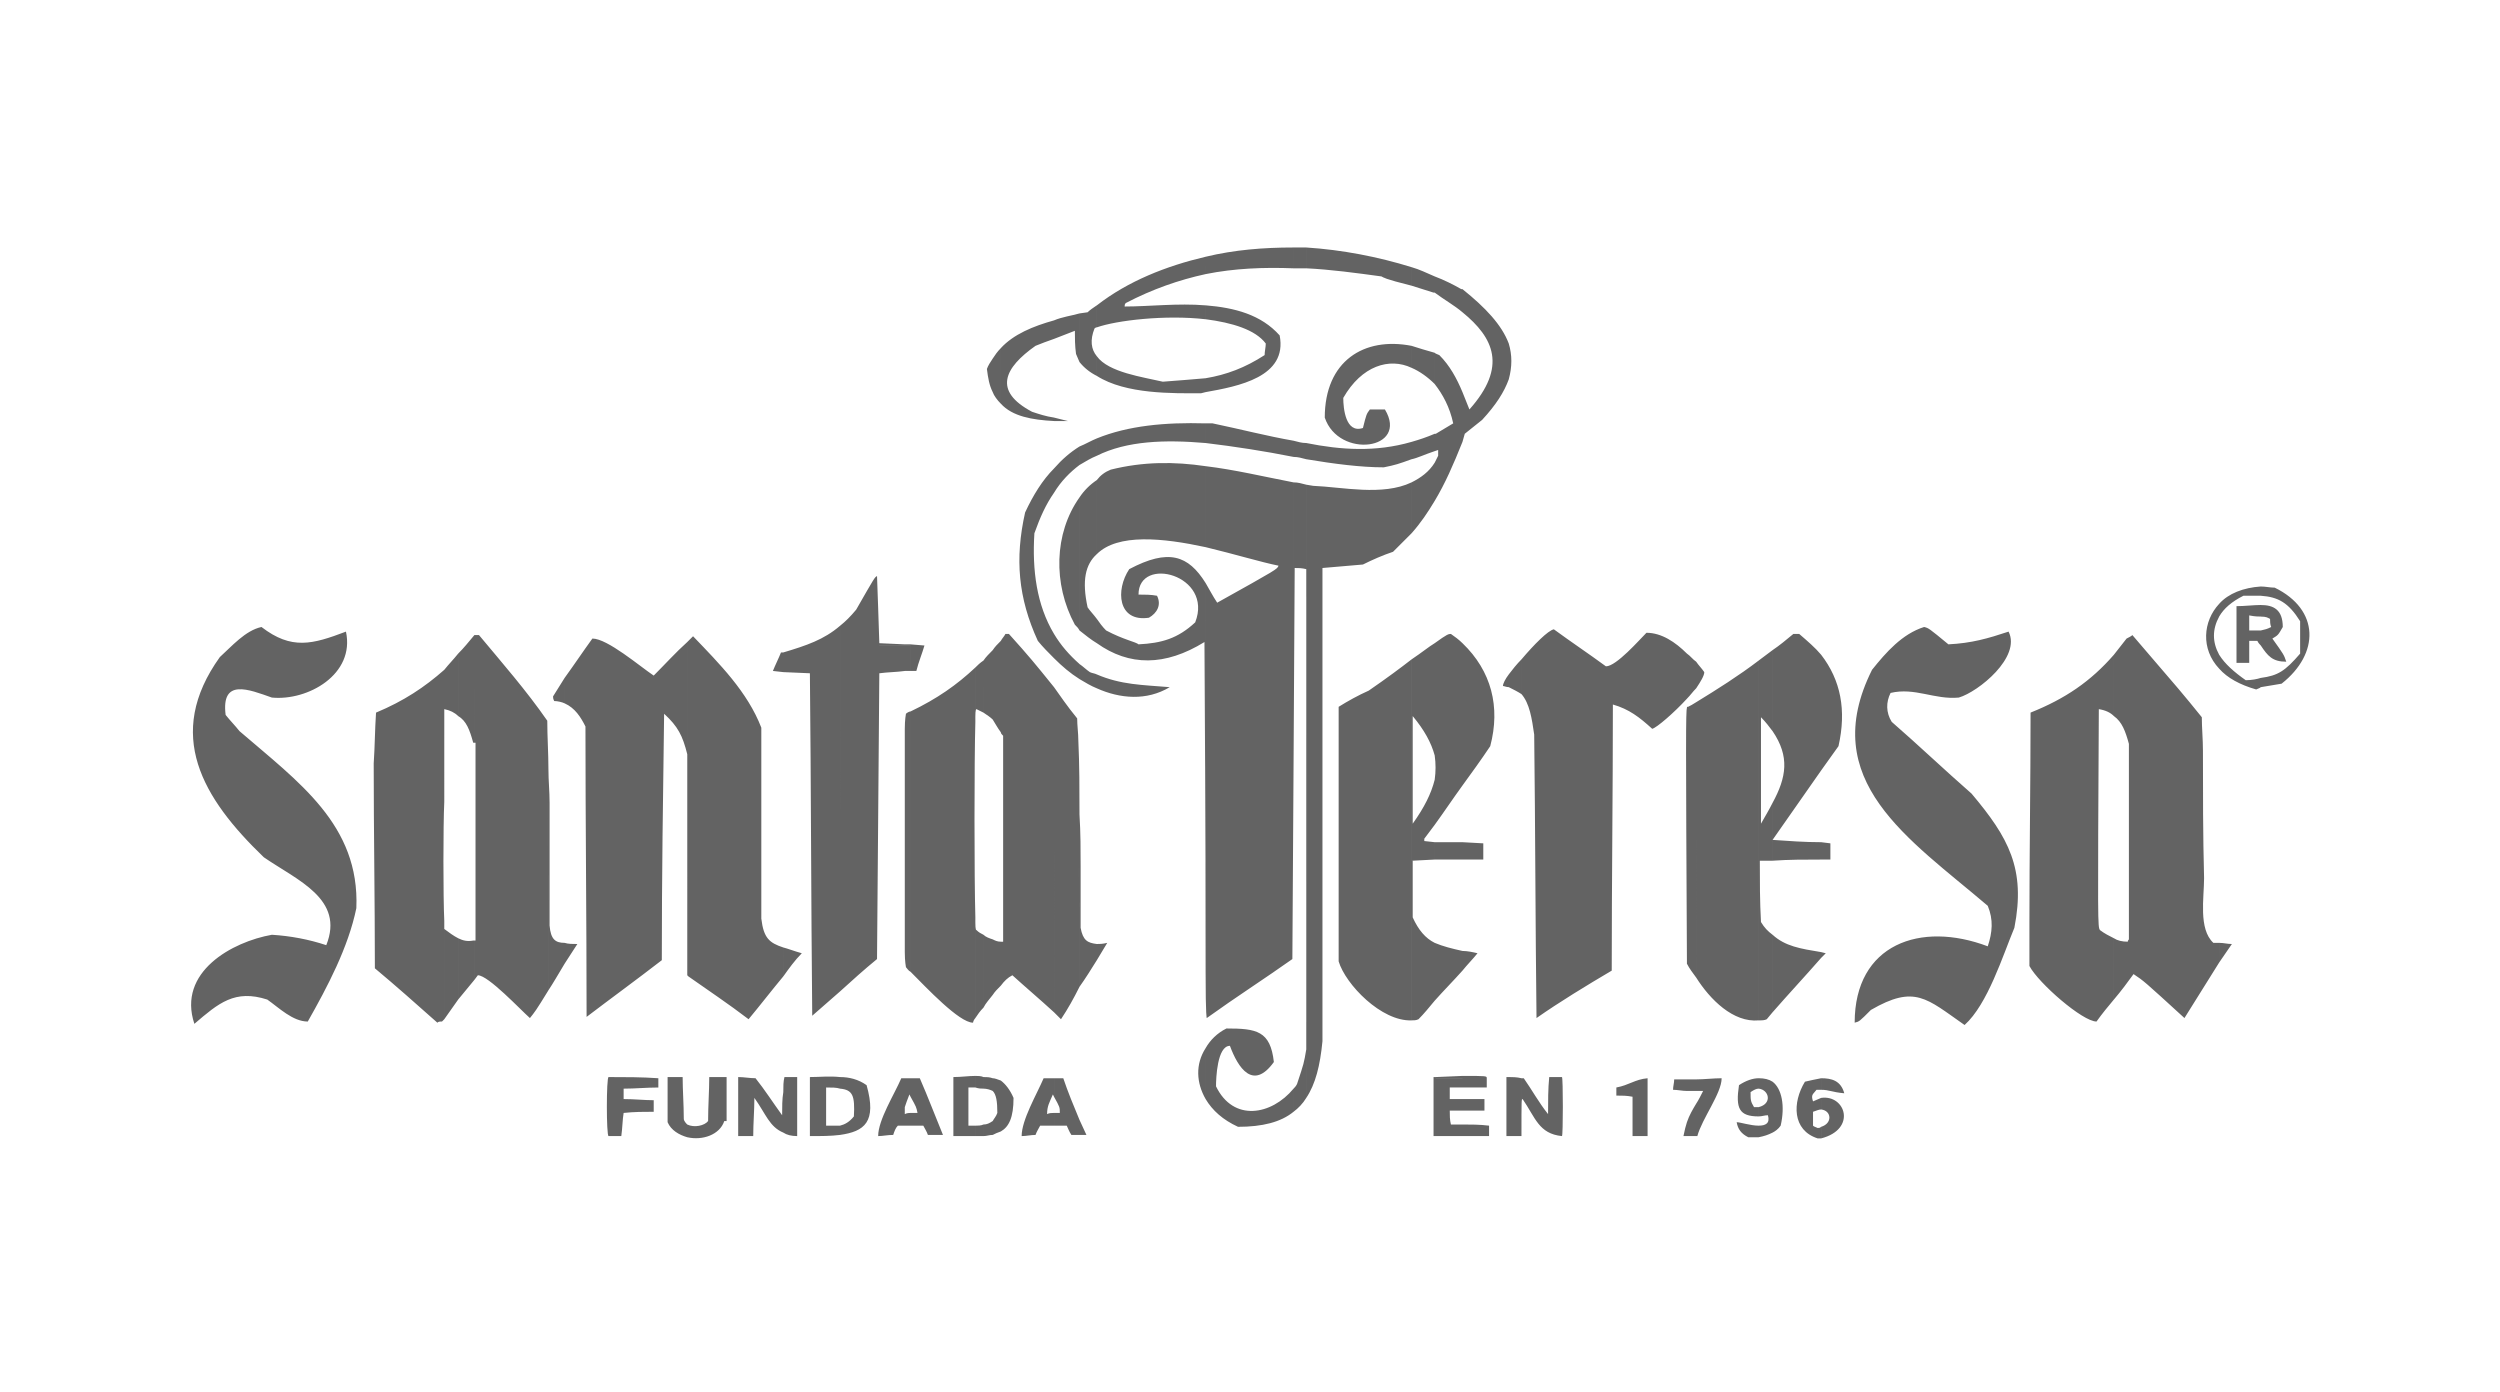 <?xml version="1.0" encoding="utf-8"?>
<!-- Generator: Adobe Illustrator 16.0.0, SVG Export Plug-In . SVG Version: 6.00 Build 0)  -->
<!DOCTYPE svg PUBLIC "-//W3C//DTD SVG 1.1//EN" "http://www.w3.org/Graphics/SVG/1.1/DTD/svg11.dtd">
<svg version="1.1" id="Capa_1" xmlns="http://www.w3.org/2000/svg" xmlns:xlink="http://www.w3.org/1999/xlink" x="0px" y="0px"
	 width="237px" height="132px" viewBox="0 0 237 132" enable-background="new 0 0 237 132" xml:space="preserve">
<g>
	<path fill-rule="evenodd" clip-rule="evenodd" fill="#636363" d="M214.324,65.143v-0.877c1.646-0.219,2.304-0.658,3.729-2.304
		c0-0.987,0-2.083,0-3.071c-1.098-1.755-2.084-2.304-3.729-2.413V55.6c0.438,0,0.878,0.109,1.317,0.109
		c4.277,2.084,4.277,6.252,0.656,9.104C215.642,64.923,214.983,65.033,214.324,65.143L214.324,65.143z M214.324,61.194
		c0.659,0.987,1.097,1.536,2.413,1.536c-0.219-0.658-0.219-0.658-1.316-2.194c0.549-0.329,0.549-0.329,0.987-1.096
		c0-1.646-0.878-2.084-2.084-2.084v1.098c0.55,0,0.659,0.109,0.878,0.219c0,0.219,0,0.548,0.109,0.768
		c-0.438,0.219-0.549,0.219-0.987,0.329V61.194z M214.324,55.6v0.877c-0.438,0-0.985,0-1.646,0
		c-1.096,0.548-1.863,1.207-2.303,1.975v-1.207C211.253,56.258,212.679,55.709,214.324,55.6L214.324,55.6z M214.324,57.354
		c-0.659,0-1.536,0.11-2.304,0.11c0,1.755,0,3.62,0,5.374c0.33,0,0.768,0,1.207,0c0-0.768,0-1.426,0-2.084c0.219,0,0.547,0,0.768,0
		c0.111,0.219,0.219,0.33,0.329,0.439v-1.426c-0.218,0-0.55,0-1.097,0c0-0.438,0-0.987,0-1.426c0.547,0.11,0.879,0.11,1.097,0.11
		V57.354L214.324,57.354z M214.324,64.265v0.877c-0.11,0.109-0.218,0.109-0.438,0.219c-1.535-0.438-2.742-1.096-3.51-1.974v-1.316
		c0.549,0.877,1.426,1.646,2.521,2.413C213.446,64.484,213.995,64.375,214.324,64.265L214.324,64.265z M210.376,91.248v-1.865
		c0.439,0,0.768,0.109,1.207,0.109L210.376,91.248z M210.376,57.245v1.207c-0.658,1.206-0.658,2.413,0,3.619v1.316
		C208.62,61.523,208.839,58.891,210.376,57.245L210.376,57.245z M210.376,89.383h-0.549c-1.426-1.316-0.88-4.277-0.88-6.143
		c-0.108-4.059-0.108-8.116-0.108-12.064c0-1.098-0.107-2.193-0.107-3.182c-1.866-2.303-1.866-2.303-6.582-7.788
		c-0.109,0.11-0.33,0.219-0.549,0.329c-0.438,0.549-0.768,0.988-1.205,1.536v5.813c0.768,0.548,1.095,1.426,1.424,2.633
		c0,6.142,0,12.284,0,18.536c0,0-0.109,0.109-0.109,0.22c-0.547,0-0.988-0.11-1.314-0.329v5.813
		c0.656-0.768,1.314-1.646,1.863-2.413c0.986,0.657,0.986,0.657,4.826,4.167c1.096-1.754,2.195-3.51,3.291-5.264V89.383z
		 M172.644,102.217c0.988,0,1.865,0.219,2.193,1.426c-1.205-0.11-1.426-0.33-2.193-0.33V102.217L172.644,102.217z M172.644,104.08
		c2.303-0.328,3.4,2.963,0,3.84v-1.098c1.097-0.329,0.988-1.535,0-1.645V104.08L172.644,104.08z M200.396,62.071v5.813
		c-0.33-0.329-0.768-0.549-1.428-0.658c-0.107,20.621-0.107,20.621,0.111,20.949c0.438,0.33,0.875,0.549,1.316,0.769v5.813
		c-0.549,0.657-1.098,1.315-1.646,2.084c-1.316,0-5.484-3.62-6.361-5.266c0-1.316,0-2.742,0-4.058c0-6.69,0.109-13.272,0.109-19.963
		C195.788,66.239,198.199,64.594,200.396,62.071L200.396,62.071z M172.644,90.809V90.26l0.439,0.109L172.644,90.809L172.644,90.809z
		 M172.644,81.486v-1.537h0.877c0,0.439,0,0.988,0,1.537H172.644L172.644,81.486z M172.644,79.949h0.877l-0.877-0.109V79.949
		L172.644,79.949z M172.644,73.039V62.071c1.865,2.413,2.412,5.265,1.645,8.665C173.74,71.504,173.192,72.271,172.644,73.039
		L172.644,73.039z M186.242,97.171c2.196-1.975,3.622-6.582,4.72-9.214c1.096-5.594-0.549-8.556-4.059-12.723
		c-2.633-2.305-5.045-4.607-7.568-6.802c-0.549-0.877-0.549-1.864-0.109-2.742c2.303-0.548,4.168,0.659,6.471,0.439
		c1.865-0.549,5.924-3.839,4.717-6.252c-1.975,0.657-3.51,1.096-5.705,1.207c-1.863-1.536-1.863-1.536-2.303-1.646
		c-2.083,0.658-3.619,2.413-4.936,4.059c-5.264,10.53,3.512,16.013,10.969,22.375c0.549,1.316,0.439,2.522,0,3.839
		c-6.361-2.413-12.616-0.22-12.616,7.239c0.442-0.109,0.442-0.109,1.538-1.207C181.528,93.332,182.626,94.647,186.242,97.171z
		 M172.315,107.92c-2.414-0.769-2.414-3.4-1.207-5.375c0.439-0.109,0.988-0.219,1.535-0.328v1.096c-0.11,0-0.328,0-0.438,0
		c-0.33,0.439-0.55,0.439-0.33,1.098c0.221-0.11,0.549-0.22,0.768-0.33v1.098c-0.219,0-0.438,0.109-0.768,0.219
		c0,0.439,0,0.878,0,1.316c0.109,0.109,0.221,0.109,0.439,0.219c0.109,0,0.218,0,0.328-0.109v1.098
		C172.533,107.92,172.425,107.92,172.315,107.92L172.315,107.92z M172.644,62.071v10.968c-1.535,2.195-3.071,4.389-4.605,6.582
		v-3.51c1.314-2.414,1.645-4.388,0-6.801v-7.678c0.656-0.439,1.314-0.987,1.973-1.536c0.219,0,0.33,0,0.551,0
		C171.329,60.755,172.097,61.413,172.644,62.071L172.644,62.071z M172.644,79.84v0.109c-3.291-0.109-4.387-0.109-4.605-0.219v-0.109
		C169.572,79.73,171.108,79.84,172.644,79.84L172.644,79.84z M172.644,79.949c-3.291-0.109-4.387-0.109-4.605-0.219v1.865
		c1.534-0.109,3.07-0.109,4.605-0.109V79.949L172.644,79.949z M172.644,90.26v0.549c-1.535,1.756-3.071,3.4-4.605,5.155v-7.349
		C169.242,89.712,170.669,89.932,172.644,90.26L172.644,90.26z M168.038,107.371v-4.826c0.877,0.658,1.204,2.304,0.768,4.168
		C168.585,107.043,168.257,107.262,168.038,107.371z M168.038,61.633v7.678c-0.33-0.439-0.658-0.878-1.098-1.316
		c0,3.291,0,6.691,0,10.091c0.439-0.768,0.768-1.315,1.098-1.974v3.51l0,0c-0.111,0.109-0.111,0.109,0,0.109v1.865h-1.207
		c0,1.974,0,3.838,0.109,5.813c0.33,0.549,0.658,0.878,1.098,1.207v7.349l-0.549,0.659c-0.219,0.109-0.439,0.109-0.768,0.109V62.62
		C167.158,62.291,167.599,61.961,168.038,61.633L168.038,61.633z M168.038,79.621L168.038,79.621c-0.111,0.109-0.111,0.109,0,0.109
		V79.621L168.038,79.621z M168.038,102.545v4.826c-0.439,0.22-0.768,0.33-1.316,0.439v-1.098c0.658,0,1.096-0.22,0.877-0.987
		c-0.328,0-0.549,0.11-0.877,0.11v-0.878c1.316-0.329,0.986-1.646,0-1.755v-0.986C167.271,102.217,167.708,102.326,168.038,102.545z
		 M166.722,62.62v34.113c-2.414,0.219-4.607-1.975-5.924-4.059V66.569C162.772,65.361,164.856,64.046,166.722,62.62L166.722,62.62z
		 M166.722,102.217v0.986c-0.219,0-0.439,0.109-0.768,0.329c0,0.768,0,0.878,0.328,1.426c0.221,0,0.33,0,0.439,0v0.878
		c-1.865,0-2.195-0.768-1.865-2.962C165.515,102.436,166.173,102.217,166.722,102.217L166.722,102.217z M166.722,106.713v1.098
		c-0.219,0-0.549,0-0.986,0c-0.661-0.329-0.988-0.768-1.1-1.427C164.968,106.384,165.954,106.713,166.722,106.713L166.722,106.713z
		 M160.798,107.701v-3.072c0.219-0.329,0.438-0.768,0.658-1.206h-0.658v-1.097c0.768,0,1.646-0.109,2.414-0.109
		c0,1.426-1.865,3.838-2.304,5.484H160.798L160.798,107.701z M160.798,65.252c0.438-0.658,0.768-1.206,0.768-1.535
		c-0.219-0.33-0.549-0.658-0.768-0.987V65.252z M160.798,62.729v2.522c-0.33,0.329-0.549,0.659-0.877,0.987v-4.278
		C160.249,62.181,160.468,62.51,160.798,62.729L160.798,62.729z M160.798,66.569v26.105c-0.33-0.439-0.656-0.878-0.877-1.316V75.234
		c0-2.743,0-5.484,0.109-8.228C160.249,66.897,160.468,66.788,160.798,66.569L160.798,66.569z M160.798,102.326v1.097
		c-0.33,0-0.549,0-0.877,0v-1.097C160.249,102.326,160.468,102.326,160.798,102.326L160.798,102.326z M160.798,104.629v3.072h-0.877
		v-1.317C160.142,105.726,160.468,105.178,160.798,104.629L160.798,104.629z M159.921,75.234c0-2.743,0-5.484,0.109-8.228
		c-0.109,0-0.109,0-0.109,0.11V75.234z M159.921,61.961v4.278c-1.207,1.316-2.852,2.743-3.291,2.853
		c-1.207-1.098-2.193-1.865-3.729-2.304c0,8.336-0.109,16.782-0.109,25.228c-2.414,1.426-4.938,2.961-7.131,4.496
		c-0.109-8.993-0.109-17.878-0.219-26.872c-0.221-1.536-0.439-2.961-1.207-3.839v-3.29c1.207-1.426,2.521-2.743,3.07-2.852
		c1.646,1.207,3.291,2.303,4.937,3.51c0.987,0,3.181-2.522,3.841-3.181C157.507,59.987,158.822,60.865,159.921,61.961
		L159.921,61.961z M159.921,67.117c-0.109,0.328-0.109,2.961,0,24.131c0-5.375,0-10.75,0-16.014v16.123v-0.109
		c0-5.375,0-10.75,0-16.014V67.117L159.921,67.117z M159.921,102.326v1.097c-0.439,0-0.879-0.11-1.316-0.11
		c0-0.328,0.109-0.657,0.109-0.986C159.153,102.326,159.481,102.326,159.921,102.326L159.921,102.326z M159.921,106.384v1.317h-0.33
		C159.699,107.151,159.812,106.713,159.921,106.384L159.921,106.384z M144.235,107.701v-3.072c0-0.658,0.109-0.658,0.109-0.438
		c1.207,1.755,1.535,3.291,3.729,3.511c0-1.865,0-3.73,0-5.596c-0.438,0-0.877,0-1.207,0c-0.11,1.098-0.11,2.305-0.11,3.511
		c-0.877-1.097-1.535-2.304-2.303-3.399h-0.219v2.412c0-0.658,0.109-0.658,0.109-0.438
		C144.235,104.19,144.235,104.19,144.235,107.701L144.235,107.701L144.235,107.701z M148.074,107.701c0-1.865,0-3.73,0-5.596
		C148.185,102.105,148.185,107.701,148.074,107.701L148.074,107.701z M154.765,107.701c0-1.208,0-2.523,0-3.73
		c-0.547-0.109-0.986-0.109-1.535-0.109c0-0.219,0-0.549,0-0.768c1.207-0.22,1.756-0.768,2.961-0.877c0,1.754,0,3.619,0,5.484
		C155.753,107.701,155.204,107.701,154.765,107.701z M144.235,62.51v3.29c-0.329-0.219-0.77-0.439-1.205-0.658v-1.206
		C143.358,63.498,143.798,62.948,144.235,62.51L144.235,62.51z M144.235,102.217v2.412c-0.109,0.549-0.109,1.426-0.219,3.072h-0.986
		v-5.596C143.358,102.105,143.798,102.105,144.235,102.217L144.235,102.217z M144.235,104.629c-0.109,0.549-0.109,1.426-0.219,3.072
		h0.219V104.629L144.235,104.629z M143.03,35.966v-3.4C143.358,33.663,143.358,34.76,143.03,35.966z M143.03,32.566v3.4
		c-0.439,1.207-1.208,2.413-2.523,3.839c-0.549,0.439-1.099,0.877-1.646,1.316l-0.219,0.768v-4.717
		c0.219,0.549,0.439,1.097,0.658,1.645c3.619-4.058,2.305-6.8-0.658-9.213v-2.193C140.835,29.166,142.372,30.812,143.03,32.566
		L143.03,32.566z M143.03,63.937v1.206c-0.221,0-0.439-0.11-0.551-0.11C142.479,64.813,142.697,64.375,143.03,63.937L143.03,63.937z
		 M143.03,102.105v5.596h-0.221c0-1.865,0-3.73,0-5.596H143.03L143.03,102.105z M138.642,107.701v-1.098
		c0.767,0,1.645,0,2.521,0.109c0,0.219,0,0.658,0,0.988H138.642L138.642,107.701z M138.642,105.287v-1.097h2.084
		c0,0.329,0,0.768,0,1.097H138.642L138.642,105.287z M138.642,103.094v-0.877h2.303c0,0.219,0,0.548,0,0.877H138.642
		L138.642,103.094z M138.642,102.217h2.303c0-0.22,0-0.22-2.303-0.22V102.217L138.642,102.217z M138.642,92.016V90.15
		c0.439,0,0.986,0.109,1.426,0.219C139.628,90.919,139.081,91.467,138.642,92.016L138.642,92.016z M138.642,81.486v-1.537h1.974
		c0,0.439,0,0.988,0,1.537C139.958,81.486,139.3,81.486,138.642,81.486L138.642,81.486z M138.642,79.949h1.974l-1.974-0.109V79.949
		L138.642,79.949z M138.642,74.465V60.974c2.742,2.633,3.619,6.033,2.633,9.762C140.396,72.053,139.519,73.259,138.642,74.465z
		 M138.642,27.411v2.193c-0.77-0.658-1.756-1.206-2.633-1.865v-1.535c0.877,0.329,1.756,0.768,2.523,1.207H138.642L138.642,27.411z
		 M138.642,37.173v4.717c-0.877,2.193-1.645,3.948-2.633,5.594v-3.62c0.108-0.219,0.219-0.438,0.328-0.658c0-0.219,0-0.329,0-0.548
		l-0.328,0.11v-1.646h0.108c0.55-0.33,1.099-0.658,1.647-0.987c-0.328-1.536-0.986-2.743-1.756-3.729v-2.961
		c0.108,0.109,0.219,0.109,0.438,0.219C137.437,34.65,138.093,35.857,138.642,37.173L138.642,37.173z M138.642,60.974v13.491
		c-0.877,1.207-1.756,2.523-2.633,3.73v-4.278c0.108-0.768,0.108-1.535,0-2.303v-10.64c1.207-0.877,1.315-0.877,1.537-0.877
		C137.872,60.317,138.313,60.646,138.642,60.974L138.642,60.974z M138.642,79.84v0.109h-2.633V79.84H138.642L138.642,79.84z
		 M138.642,79.949h-2.633v1.537c0.877,0,1.756,0,2.633,0V79.949L138.642,79.949z M138.642,90.15v1.865
		c-0.877,0.986-1.756,1.864-2.633,2.852v-5.484C136.778,89.712,137.655,89.932,138.642,90.15L138.642,90.15z M138.642,101.997v0.22
		h-2.524c0,1.754,0,3.619,0,5.484h2.524v-1.098h-1.096c-0.109-0.439-0.109-0.878-0.109-1.316h1.205v-1.097h-1.205
		c0-0.329,0-0.768,0-1.097h1.205v-0.877h-2.524c0-0.111,0-0.111,0-0.111L138.642,101.997L138.642,101.997z M136.009,107.701v-5.596
		h0.108c0,0,0,0,0,0.111c0,1.754,0,3.619,0,5.484H136.009z M136.009,26.205v1.535h-0.109l-2.084-0.658v-1.755
		C134.583,25.546,135.24,25.875,136.009,26.205L136.009,26.205z M136.009,33.444v2.961c-0.658-0.659-1.426-1.207-2.193-1.536v-2.084
		C134.474,33.005,135.24,33.224,136.009,33.444L136.009,33.444z M136.009,41.122v1.646c-0.986,0.329-1.645,0.658-2.193,0.768V41.89
		C134.583,41.67,135.24,41.45,136.009,41.122L136.009,41.122z M136.009,43.863v3.62c-0.658,1.097-1.316,2.084-2.193,3.071v-4.826
		C134.692,45.29,135.46,44.741,136.009,43.863L136.009,43.863z M136.009,60.974v10.64c-0.328-1.206-0.986-2.413-2.084-3.729
		c0,3.4,0,6.801,0,10.2c1.098-1.535,1.756-2.851,2.084-4.168v4.278l-0.986,1.315c-0.221,0-0.221,0-0.221,0.438h1.207v1.537
		l-2.084,0.109h-0.109V62.51C134.802,61.852,135.46,61.304,136.009,60.974L136.009,60.974z M136.009,79.84l-0.986-0.109
		c0-0.109,0-0.109,0-0.22c-0.221,0-0.221,0-0.221,0.438h1.207V79.84L136.009,79.84z M136.009,89.383v5.484
		c-0.549,0.658-0.986,1.206-1.535,1.756c-0.219,0.109-0.44,0.109-0.658,0.109V86.97h0.109
		C134.474,88.176,135.132,88.944,136.009,89.383L136.009,89.383z M136.009,102.105v5.596h-0.109c0-1.865,0-3.73,0-5.596H136.009
		L136.009,102.105z M133.815,86.97h0.109c0-1.864,0-3.62,0-5.374h-0.109V86.97z M133.815,25.327v1.755
		c-2.633-0.658-2.633-0.768-2.852-0.877c-2.412-0.33-4.826-0.658-7.129-0.769v-1.974C127.235,23.682,130.634,24.34,133.815,25.327
		L133.815,25.327z M133.815,32.785v2.084c-2.084-0.987-4.717-0.219-6.473,2.852c0,0.987,0.221,3.4,1.865,2.852
		c0.33-1.316,0.33-1.316,0.657-1.755c0.44,0,0.877,0,1.427,0c2.305,3.839-4.387,4.717-5.703,0.768
		C125.589,34.211,129.319,31.908,133.815,32.785L133.815,32.785z M133.815,41.89c-3.4,0.987-6.691,0.768-9.98,0.109v1.536
		c2.633,0.439,5.154,0.768,7.348,0.768c1.096-0.219,1.428-0.329,2.633-0.768V41.89L133.815,41.89z M133.815,45.729v4.826
		c-0.549,0.548-1.096,1.096-1.754,1.754c-0.987,0.33-1.975,0.768-2.854,1.207c-1.314,0.11-2.523,0.22-3.838,0.33
		c0,14.917,0,29.944,0,44.861c-0.221,2.304-0.658,4.059-1.535,5.374v-7.129c0.109-8.007,0.109-32.467,0-40.474v-10.53l0.657,0.109
		C127.235,46.167,131.074,47.044,133.815,45.729L133.815,45.729z M133.815,62.51c-0.986,0.768-2.305,1.755-4.059,2.961
		c-0.986,0.439-1.974,0.987-2.852,1.535c0,8.008,0,16.124,0,24.132c0.658,2.193,4.059,5.703,6.91,5.594V86.97h-0.109
		c0-1.864,0-3.62,0-5.374h0.109V62.51L133.815,62.51z M133.815,81.596h-0.109c0,1.754,0,3.51,0,5.374h0.109V81.596L133.815,81.596z
		 M123.835,96.951c0.109-8.007,0.109-32.467,0-40.474V96.951z M123.835,23.462v1.974c-0.439,0-0.768,0-1.207,0v-1.974
		C123.067,23.462,123.396,23.462,123.835,23.462L123.835,23.462z M123.835,41.999v1.536c-0.439-0.11-0.768-0.219-1.207-0.219V41.78
		C123.067,41.89,123.396,41.999,123.835,41.999L123.835,41.999z M123.835,45.948v10.53c0-1.646,0-2.523,0-2.523
		c-0.439-0.109-0.768-0.109-1.098-0.109c-0.109,0-0.109,0-0.109,1.755v-9.872C123.067,45.729,123.396,45.838,123.835,45.948
		L123.835,45.948z M123.835,56.478v40.474c0,1.535,0,2.522,0,2.522c-0.221,1.316-0.221,1.316-0.877,3.291
		c-0.111,0.22-0.221,0.329-0.33,0.438v2.193c0.439-0.328,0.877-0.768,1.207-1.316v-7.129c0,1.535,0,2.522,0,2.522
		c0-15.246,0-30.382,0-45.519C123.835,53.955,123.835,54.832,123.835,56.478L123.835,56.478z M122.628,72.711l0.109-18.866
		c-0.109,0-0.109,0-0.109,1.755V72.711z M122.628,23.462v1.974c-2.852-0.109-5.594,0-8.336,0.549V24.34
		C117.034,23.682,119.776,23.462,122.628,23.462L122.628,23.462z M122.628,41.78v1.535c-2.742-0.548-5.594-0.987-8.336-1.317v-1.864
		h0.658C117.583,40.683,120.104,41.341,122.628,41.78L122.628,41.78z M122.628,45.729V55.6c0,3.071,0,11.626-0.111,35.319
		c-2.631,1.864-5.373,3.619-8.115,5.593c0-4.936-0.109-9.762-0.109-14.588V55.271c0.328,0.548,0.658,1.206,1.096,1.864
		c5.703-3.181,5.703-3.181,5.814-3.509c-1.646-0.33-4.168-1.097-6.91-1.756v-7.677C117.034,44.522,119.776,45.18,122.628,45.729
		L122.628,45.729z M122.628,55.6c0,3.071,0,11.626-0.111,35.319l0.111-18.208V55.6L122.628,55.6z M122.628,103.203v2.193
		c-1.205,0.987-2.961,1.426-5.264,1.426c-1.428-0.658-2.415-1.535-3.072-2.632v-4.826c0.438-0.768,1.096-1.426,1.975-1.864
		c2.851,0,4.168,0.219,4.496,3.18c-1.975,2.743-3.398,0.549-4.166-1.535c-1.209,0-1.318,3.072-1.318,3.84
		C116.923,106.384,120.544,105.726,122.628,103.203L122.628,103.203z M114.292,92.125c0,4.387,0.109,4.387,0.109,4.387
		c0-4.936-0.109-9.762-0.109-14.588V92.125L114.292,92.125z M114.292,37.173v-1.316c1.975-0.33,3.729-0.987,5.594-2.194
		c0-0.33,0.109-0.768,0.109-1.097c-0.986-1.316-3.18-1.974-5.703-2.303v-1.317c2.742,0.22,5.264,0.878,7.02,2.852
		C122.079,35.747,117.364,36.625,114.292,37.173z M114.292,24.34v1.646c-2.521,0.548-5.045,1.426-7.568,2.742
		c-0.109,0.11-0.109,0.219-0.109,0.33c2.303,0,5.044-0.33,7.678-0.11v1.317c-3.84-0.439-8.445,0.109-10.313,0.768v-2.084
		C106.944,26.643,110.562,25.218,114.292,24.34L114.292,24.34z M114.292,35.857v1.316l-0.439,0.11c-2.633,0-7.129,0.109-9.873-1.646
		v-1.865c1.1,1.536,4.388,1.974,6.254,2.413C111.659,36.076,113.085,35.966,114.292,35.857L114.292,35.857z M114.292,40.135v1.864
		c-3.84-0.329-7.459-0.218-10.313,1.207v-1.645C106.944,40.354,110.452,40.024,114.292,40.135L114.292,40.135z M114.292,44.193
		v7.677c-4.059-0.877-8.336-1.315-10.313,0.659v-7.02c0.332-0.438,0.768-0.768,1.318-0.987
		C108.368,43.754,111.329,43.754,114.292,44.193L114.292,44.193z M114.292,55.271c-1.646-2.633-3.51-3.291-7.24-1.317
		c-1.316,1.974-1.096,5.045,1.865,4.607c0.768-0.439,1.207-1.207,0.768-2.084c-0.549-0.11-1.205-0.11-1.754-0.11
		c0-3.729,7.129-1.865,5.375,2.632c-1.647,1.535-3.182,1.974-5.375,2.084c-0.219-0.219-1.428-0.439-3.072-1.317
		c-0.33-0.329-0.659-0.768-0.879-1.096v2.303c3.072,2.194,6.473,2.194,10.203-0.109c0,7.02,0.109,14.039,0.109,21.059V55.271
		L114.292,55.271z M114.292,81.924v10.201c0-4.387,0-13.382-0.109-31.26C114.183,67.885,114.292,74.904,114.292,81.924
		L114.292,81.924z M114.292,99.364v4.826C113.413,102.655,113.306,100.899,114.292,99.364L114.292,99.364z M103.979,91.027v-1.535
		c0.22,0,0.549,0,0.988-0.109L103.979,91.027L103.979,91.027z M103.979,65.252v-1.315c2.304,0.987,4.279,0.987,6.912,1.206
		C108.698,66.458,106.175,66.239,103.979,65.252z M103.979,28.946v2.084c-0.107,0-0.219,0.109-0.219,0.109
		c-0.438,1.097-0.328,1.974,0.219,2.632v1.865c-0.657-0.329-1.205-0.768-1.645-1.316v-4.607l0.77-0.109
		C103.323,29.385,103.653,29.166,103.979,28.946L103.979,28.946z M103.979,41.561v1.645c-0.547,0.22-1.094,0.549-1.645,0.878v-1.755
		C102.886,42.109,103.433,41.78,103.979,41.561L103.979,41.561z M103.979,45.509v7.02c-1.094,0.987-1.424,2.523-0.875,5.045
		c0.218,0.33,0.549,0.658,0.875,1.097v2.303c-0.547-0.329-1.094-0.768-1.645-1.207V47.154
		C102.774,46.496,103.323,45.948,103.979,45.509L103.979,45.509z M103.979,63.937v1.315c-0.547-0.219-1.094-0.548-1.645-0.877
		v-1.426c0.33,0.22,0.658,0.549,0.988,0.769C103.542,63.826,103.761,63.826,103.979,63.937L103.979,63.937z M103.979,89.492v1.535
		c-0.547,0.879-1.094,1.756-1.645,2.523v-8.008c0.109,0.77,0.109,1.646,0.109,2.414C102.665,89.163,103.104,89.383,103.979,89.492
		L103.979,89.492z M102.335,107.591v-1.427l0.658,1.427H102.335L102.335,107.591z M102.335,85.543
		c0.109,0.77,0.109,1.646,0.109,2.414c0-1.975,0-3.839,0-5.703h-0.109V85.543L102.335,85.543z M102.335,82.254v-5.046
		c0.109,1.755,0.109,3.4,0.109,5.046H102.335z M102.335,29.714v4.607c-0.109-0.219-0.219-0.548-0.328-0.768
		c-0.109-0.768-0.109-1.536-0.109-2.194l-1.977,0.768v-1.755C100.69,30.043,101.567,29.934,102.335,29.714L102.335,29.714z
		 M102.335,42.328v1.755c-0.877,0.658-1.754,1.535-2.414,2.632v-2.304C100.69,43.535,101.458,42.876,102.335,42.328L102.335,42.328z
		 M102.335,47.154v12.613c-0.109-0.219-0.219-0.329-0.438-0.548C99.813,55.38,99.921,50.555,102.335,47.154L102.335,47.154z
		 M102.335,62.948v1.426c-0.877-0.548-1.645-1.207-2.414-1.974v-2.303C100.581,61.194,101.349,62.071,102.335,62.948L102.335,62.948
		z M102.335,77.208v5.046h-0.109c0.109,1.096,0.109,2.193,0.109,3.289v8.008c-0.547,1.097-1.096,2.084-1.754,3.072l-0.66-0.659
		V65.143c0.551,0.768,1.209,1.755,2.195,2.961c0,0.658,0.11,1.427,0.11,2.085c0,4.058,0,8.007,0,12.065
		c0.109,1.096,0.109,2.193,0.109,3.289v-3.289h-0.109c0-4.059,0-8.008,0-12.065C102.335,72.491,102.335,74.904,102.335,77.208
		L102.335,77.208z M102.335,106.164v1.427h-0.768c-0.219-0.329-0.328-0.659-0.438-0.878h-1.209v-1.207c0.111,0,0.332,0,0.551,0
		c0-0.548,0-0.548-0.551-1.535v-1.754c0.221,0,0.551,0,0.879,0C101.239,103.532,101.788,104.849,102.335,106.164L102.335,106.164z
		 M99.921,39.915v-0.329c0.441,0.11,0.879,0.219,1.318,0.329C100.8,39.915,100.362,39.915,99.921,39.915z M99.921,30.372v1.755
		c-0.656,0.22-1.203,0.439-1.754,0.658c-2.961,2.084-4.057,4.278-0.328,6.252c0.658,0.219,1.314,0.439,2.082,0.548v0.329
		c-2.082-0.11-3.947-0.438-5.043-1.646v-5.265C96.083,31.689,97.948,30.92,99.921,30.372L99.921,30.372z M99.921,44.412v2.304
		c-0.768,1.097-1.314,2.304-1.861,3.839c-0.221,3.51,0.219,6.8,1.861,9.542V62.4c-0.547-0.548-1.094-1.097-1.535-1.646
		c-1.863-4.058-2.191-7.787-1.205-12.175C97.948,46.935,98.827,45.509,99.921,44.412L99.921,44.412z M99.921,65.143
		c-1.861-2.304-2.303-2.852-4.275-5.045c-0.109,0-0.219,0-0.33,0c-0.109,0.22-0.328,0.438-0.438,0.658v8.665
		c0,0.11,0.109,0.22,0.219,0.33c0,6.471,0,13.052,0,19.523c-0.109,0-0.219,0-0.219,0v4.168c0.328-0.439,0.658-0.768,1.096-0.987
		c1.207,1.097,2.633,2.304,3.947,3.51V65.143L99.921,65.143z M99.921,102.217v1.754l-0.107-0.219
		c-0.328,0.768-0.549,1.097-0.549,1.864c0.221-0.11,0.439-0.11,0.656-0.11v1.207h-1.314c-0.109,0.219-0.328,0.549-0.439,0.878
		c-0.438,0-0.877,0.11-1.316,0.11c0-1.537,1.428-3.949,2.084-5.484C99.265,102.217,99.595,102.217,99.921,102.217L99.921,102.217z
		 M94.878,107.262v-4.826c0.438,0.329,0.877,0.877,1.205,1.645C96.083,105.945,95.646,106.822,94.878,107.262z M94.878,33.005v5.265
		c-0.33-0.329-0.658-0.768-0.768-1.097v-3.181C94.327,33.663,94.548,33.333,94.878,33.005L94.878,33.005z M94.878,60.755v8.665
		c-0.33-0.438-0.551-0.877-0.768-1.207v-6.58C94.327,61.304,94.548,61.084,94.878,60.755L94.878,60.755z M94.878,89.273v4.168
		c-0.33,0.329-0.551,0.549-0.768,0.877v-5.265C94.327,89.163,94.548,89.273,94.878,89.273L94.878,89.273z M94.878,102.436v4.826
		c-0.33,0.109-0.551,0.22-0.768,0.329v-1.316c0.109-0.22,0.328-0.438,0.438-0.769c0-1.096-0.109-1.754-0.438-2.083v-1.206
		C94.327,102.217,94.548,102.326,94.878,102.436z M94.11,33.992v3.181c-0.33-0.658-0.439-1.316-0.551-2.194
		C93.671,34.65,93.892,34.321,94.11,33.992L94.11,33.992z M94.11,61.633v6.58c-0.219-0.219-0.551-0.438-0.877-0.657V62.62
		C93.452,62.291,93.78,61.961,94.11,61.633L94.11,61.633z M94.11,89.054v5.265c-0.33,0.439-0.658,0.768-0.877,1.207v-6.91
		C93.452,88.834,93.78,88.944,94.11,89.054L94.11,89.054z M94.11,102.217v1.206c-0.219-0.11-0.551-0.22-0.877-0.22v-1.098
		C93.56,102.105,93.78,102.105,94.11,102.217L94.11,102.217z M94.11,106.274v1.316c-0.33,0-0.551,0.11-0.877,0.11v-1.098
		C93.56,106.604,93.78,106.493,94.11,106.274z M93.233,62.62v4.936c-0.221-0.11-0.441-0.22-0.661-0.329c0,7.02,0,13.93,0,20.949
		c0.219,0.22,0.44,0.33,0.661,0.439v6.91c-0.33,0.328-0.551,0.658-0.77,0.986V86.97c0,0.769,0,1.206,0.109,1.206
		c0-7.02,0-13.93,0-20.949c-0.109,0-0.109,0.438-0.109,1.206v-5.155C92.683,63.059,92.903,62.839,93.233,62.62L93.233,62.62z
		 M93.233,102.105v1.098c-0.221,0-0.441,0-0.77-0.109v-1.097C92.683,101.997,93.013,101.997,93.233,102.105L93.233,102.105z
		 M93.233,106.604v1.098c-0.221,0-0.551,0-0.77,0v-0.988C92.683,106.713,93.013,106.713,93.233,106.604z M92.464,63.278v5.155
		c-0.109,3.729-0.109,14.808,0,18.537v9.542c-0.109,0.111-0.219,0.33-0.219,0.439c-1.316,0-4.389-3.291-5.924-4.826v-24.68
		C88.845,66.239,90.71,64.923,92.464,63.278L92.464,63.278z M92.464,101.997v1.097c-0.219,0-0.439,0-0.658,0
		c0,1.206,0,2.412,0,3.619c0.219,0,0.439,0,0.658,0v0.988c-0.658,0-1.316,0-2.084,0c0-1.865,0-3.73,0-5.596
		C91.147,102.105,91.806,101.997,92.464,101.997L92.464,101.997z M86.321,106.713v-1.207c0.221,0,0.439,0,0.658,0
		c-0.109-0.548-0.109-0.548-0.658-1.535v-1.754c0.33,0,0.658,0,0.876,0c0.768,1.754,1.426,3.509,2.196,5.374
		c-0.439,0-0.877,0-1.428,0c-0.109-0.329-0.328-0.659-0.436-0.878H86.321L86.321,106.713z M86.321,63.607h0.549
		c0.219-0.877,0.549-1.646,0.768-2.413h-1.316V63.607L86.321,63.607z M86.321,61.194v-0.109l1.316,0.109H86.321z M86.321,61.084
		v0.109h-0.547v-0.109H86.321L86.321,61.084z M86.321,61.194h-0.547v2.413h0.547V61.194L86.321,61.194z M86.321,67.445v24.68
		c-0.219-0.109-0.329-0.329-0.438-0.438c0-8.007,0-16.015,0-24.021C85.993,67.556,86.212,67.445,86.321,67.445L86.321,67.445z
		 M86.321,102.217v1.754l-0.109-0.219c-0.219,0.548-0.328,0.877-0.438,1.206v-2.741C85.993,102.217,86.212,102.217,86.321,102.217
		L86.321,102.217z M86.321,105.506v1.207h-0.547v-1.097C85.993,105.506,86.212,105.506,86.321,105.506L86.321,105.506z
		 M85.774,90.26c0,0.879,0.109,1.427,0.109,1.427c0-8.007,0-16.015,0-24.021c0,0-0.109,0.548-0.109,1.427V90.26z M85.774,61.084
		v0.109H83.36l-0.109-3.4v-0.109l0.109,3.29c0,0.11,0,0.11,0,0.22l-0.109-3.4v19.744l0.109-13.711
		c0.768-0.109,1.646-0.109,2.414-0.219v-2.413H83.36c0-0.109,0-0.109,0-0.22L85.774,61.084L85.774,61.084z M85.774,69.092V90.26
		C85.774,85.982,85.774,73.369,85.774,69.092L85.774,69.092z M85.774,102.217v2.741c0,0.22,0,0.438,0,0.658l0,0v1.097h-0.659
		c-0.22,0.219-0.33,0.549-0.439,0.878c-0.549,0-0.986,0.11-1.426,0.11c0-1.537,1.535-3.949,2.193-5.484
		C85.554,102.217,85.663,102.217,85.774,102.217z M83.251,57.684v0.109l-0.109-3.181c-0.219,0.109-0.219,0.109-1.975,3.181
		c-0.549,0.659-0.986,1.097-1.535,1.536V93.99c1.205-1.098,2.305-2.084,3.51-3.071l0.109-13.382V57.793l-0.109-3.181L83.251,57.684
		L83.251,57.684z M79.632,107.591v-0.878c0.438-0.109,0.877-0.329,1.316-0.877c0.11-1.975-0.111-2.523-1.316-2.633v-1.098
		c0.877,0,1.754,0.221,2.521,0.769C83.142,106.384,81.937,107.262,79.632,107.591z M79.632,59.329V93.99
		c-0.879,0.768-1.754,1.535-2.633,2.303c-0.109-10.859-0.109-21.607-0.221-32.467l-2.521-0.109v-1.865
		C76.45,61.194,78.097,60.646,79.632,59.329L79.632,59.329z M79.632,102.105v1.098c-0.33-0.109-0.768-0.109-1.316-0.109
		c0,1.206,0,2.412,0,3.619c0.438,0,0.877,0,1.316,0v0.878c-0.879,0.11-1.754,0.11-2.854,0.11c0-1.865,0-3.73,0-5.596
		C77.657,102.105,78.646,101.997,79.632,102.105L79.632,102.105z M74.257,107.371v-1.975c0-0.438,0-1.426,0.109-3.291
		c0.329,0,0.768,0,1.207,0c0,1.865,0,3.73,0,5.596C75.024,107.701,74.587,107.591,74.257,107.371L74.257,107.371z M74.257,105.396
		c0-0.438,0-1.426,0.109-3.291c-0.109,0.439-0.109,0.879-0.109,1.427V105.396L74.257,105.396z M74.257,92.564
		c0.549-0.769,1.098-1.537,1.754-2.195c-0.768-0.219-1.316-0.438-1.754-0.548V92.564z M74.257,61.852v1.865l-0.986-0.11
		c0.219-0.548,0.549-1.207,0.768-1.755H74.257L74.257,61.852z M74.257,89.821c-1.316-0.438-1.865-0.877-2.084-2.741
		c0-6.033,0-12.065,0-18.098c-1.316-3.401-3.947-6.034-6.471-8.666c-0.111,0.109-0.33,0.329-0.549,0.548v21.717
		c0.107,3.291,0.107,6.691,0.107,9.982c1.867,1.315,3.84,2.632,5.705,4.059c1.098-1.317,2.193-2.743,3.291-4.059V89.821
		L74.257,89.821z M74.257,103.532v1.864c-0.111,0.439-0.111,0.439-0.111,0.329c-0.875-1.206-1.645-2.413-2.521-3.509
		c-0.549,0-1.096-0.111-1.645-0.111c0,1.865,0,3.73,0,5.596c0.438,0,0.877,0,1.426,0c0-1.208,0.109-2.414,0.109-3.621
		c1.096,1.536,1.426,2.742,2.742,3.291v-1.975c-0.111,0.439-0.111,0.439-0.111,0.329C74.146,104.958,74.146,104.19,74.257,103.532
		L74.257,103.532z M65.153,107.811v-1.207c0.658,0.328,1.645,0.109,1.975-0.329c0-1.426,0.109-2.852,0.109-4.169
		c0.438,0,0.988,0,1.426,0c0,1.317,0,2.743,0,4.169C68.226,107.591,66.579,108.139,65.153,107.811L65.153,107.811z M65.153,92.454
		v-9.872c0.107,3.291,0.107,6.691,0.107,9.982C65.261,92.564,65.261,92.564,65.153,92.454L65.153,92.454z M68.663,106.274
		c0.109,0,0.109,0,0.219,0c0-1.426,0-2.852,0-4.169c-0.109,0-0.109,0-0.219,0C68.663,103.423,68.663,104.849,68.663,106.274z
		 M65.153,60.865v21.717c0-3.619,0-7.348,0-11.078c-0.439-1.754-0.879-2.633-2.195-3.839c-0.109,7.788-0.219,15.575-0.219,23.362
		c-2.412,1.865-4.826,3.62-7.131,5.376c0-9.214-0.107-18.318-0.107-27.532c-0.439-0.877-0.986-1.754-1.975-2.193v-2.413
		c0.877-1.207,1.756-2.523,2.632-3.73c1.426,0,4.497,2.633,5.813,3.511C63.069,62.948,64.056,61.852,65.153,60.865L65.153,60.865z
		 M65.153,82.582c0-3.619,0-7.348,0-11.078c0,17.33,0,20.402,0,20.95V82.582L65.153,82.582z M65.153,106.604v1.207
		c-0.768-0.22-1.538-0.659-1.865-1.427c0-1.535,0-2.961,0-4.278c0.438,0,0.986,0,1.426,0c0,1.207,0.109,2.633,0.109,3.949
		C64.823,106.274,65.042,106.493,65.153,106.604L65.153,106.604z M53.526,91.357l1.207-1.865c-0.439,0-0.879,0-1.207-0.109V91.357
		L53.526,91.357z M57.694,102.105c0,0,0,0,0,0.111c0,1.754,0,3.619,0,5.484C57.476,107.701,57.476,102.105,57.694,102.105
		L57.694,102.105z M57.694,107.701c0.328,0,0.768,0,1.205,0c0.111-0.77,0.111-1.537,0.221-2.195
		c0.988-0.109,1.975-0.109,2.852-0.109c0-0.328,0-0.768,0-1.097c-0.877,0-1.863-0.109-2.852-0.109c0-0.329,0-0.658,0-0.987
		c1.096,0,2.193-0.109,3.291-0.109c0-0.329,0-0.658,0-0.877c-1.535,0-3.182,0-4.717,0C57.694,103.971,57.694,105.836,57.694,107.701
		L57.694,107.701z M57.694,102.217c1.535,0,3.182,0,4.717,0c-1.535-0.111-3.182-0.111-4.717-0.111
		C57.694,102.105,57.694,102.105,57.694,102.217z M53.526,64.265v2.413c-0.221-0.109-0.659-0.22-0.988-0.22
		c-0.109-0.219-0.109-0.329-0.109-0.439C52.759,65.472,53.196,64.813,53.526,64.265L53.526,64.265z M53.526,89.383v1.975
		c-0.659,1.097-1.098,1.864-1.536,2.522V82.912c0,1.645,0.11,3.181,0.11,4.826C52.21,89.054,52.649,89.383,53.526,89.383
		L53.526,89.383z M51.991,82.912c0,1.645,0.11,3.181,0.11,4.826c0-3.84,0-7.789,0-11.627h-0.11V82.912L51.991,82.912z
		 M51.991,76.111V72.93c0,1.098,0.11,2.085,0.11,3.182H51.991z M51.991,72.93v3.182h-0.109c0,2.303,0.109,4.606,0.109,6.801V93.88
		c-1.207,1.974-1.316,2.084-1.755,2.632c-0.877-0.768-3.947-4.058-4.936-4.058l-0.328,0.438v-3.729h0.107c0-6.251,0-12.613,0-18.755
		h-0.107V60.207h0.437c2.194,2.632,4.497,5.265,6.473,8.117c0,2.522,0,5.155,0,7.788c0,2.303,0.109,4.606,0.109,6.801v-6.801h-0.109
		c0-2.633,0-5.266,0-7.788C51.882,69.859,51.991,71.395,51.991,72.93z M44.972,60.207v10.202H44.86c0,6.142,0,12.504,0,18.755h0.111
		v3.729l-1.537,1.865v-5.813c0.439,0.219,0.877,0.329,1.426,0.219c0-6.251,0-12.613,0-18.755c-0.328-1.207-0.656-2.085-1.426-2.523
		v-5.923C43.985,61.413,44.421,60.865,44.972,60.207L44.972,60.207z M43.435,61.961v5.923c-0.328-0.329-0.768-0.549-1.317-0.658
		c0,2.633,0,5.265,0,8.008c0,4.276,0,8.555,0,12.832c0.44,0.329,0.879,0.658,1.317,0.878v5.813l-1.317,1.865v-9.324
		c0,0.439,0,0.768,0,0.768c0-4.277,0-8.556,0-12.832c0,0,0,0.328,0,0.768V63.498C42.558,62.948,42.997,62.51,43.435,61.961z
		 M42.118,63.498v12.504c-0.109,2.303-0.109,8.993,0,11.297v9.324l-0.218,0.219c-0.219,0-0.328,0-0.438,0.109
		c-1.977-1.755-3.949-3.51-5.924-5.155c0-6.471-0.111-12.942-0.111-19.414c0.111-1.646,0.111-3.181,0.221-4.826
		C38.28,66.458,40.253,65.143,42.118,63.498L42.118,63.498z M18.427,97.061c-1.645-4.936,3.621-7.787,7.348-8.445
		c1.756,0.109,3.512,0.438,5.156,0.986c1.756-4.387-2.742-6.142-5.924-8.335c-5.813-5.595-9.432-11.627-4.166-18.976
		c1.096-0.987,2.412-2.523,3.947-2.852c2.852,2.194,4.826,1.646,8.008,0.439c0.877,4.059-3.619,6.581-7.021,6.252
		c-2.191-0.769-4.827-1.865-4.385,1.646c0.438,0.548,0.877,0.986,1.314,1.535c5.594,4.826,11.408,8.885,11.078,16.782
		c-0.768,3.729-2.74,7.458-4.605,10.749c-1.426,0-2.742-1.316-3.84-2.084C22.267,93.771,20.729,95.086,18.427,97.061z"/>
</g>
</svg>
